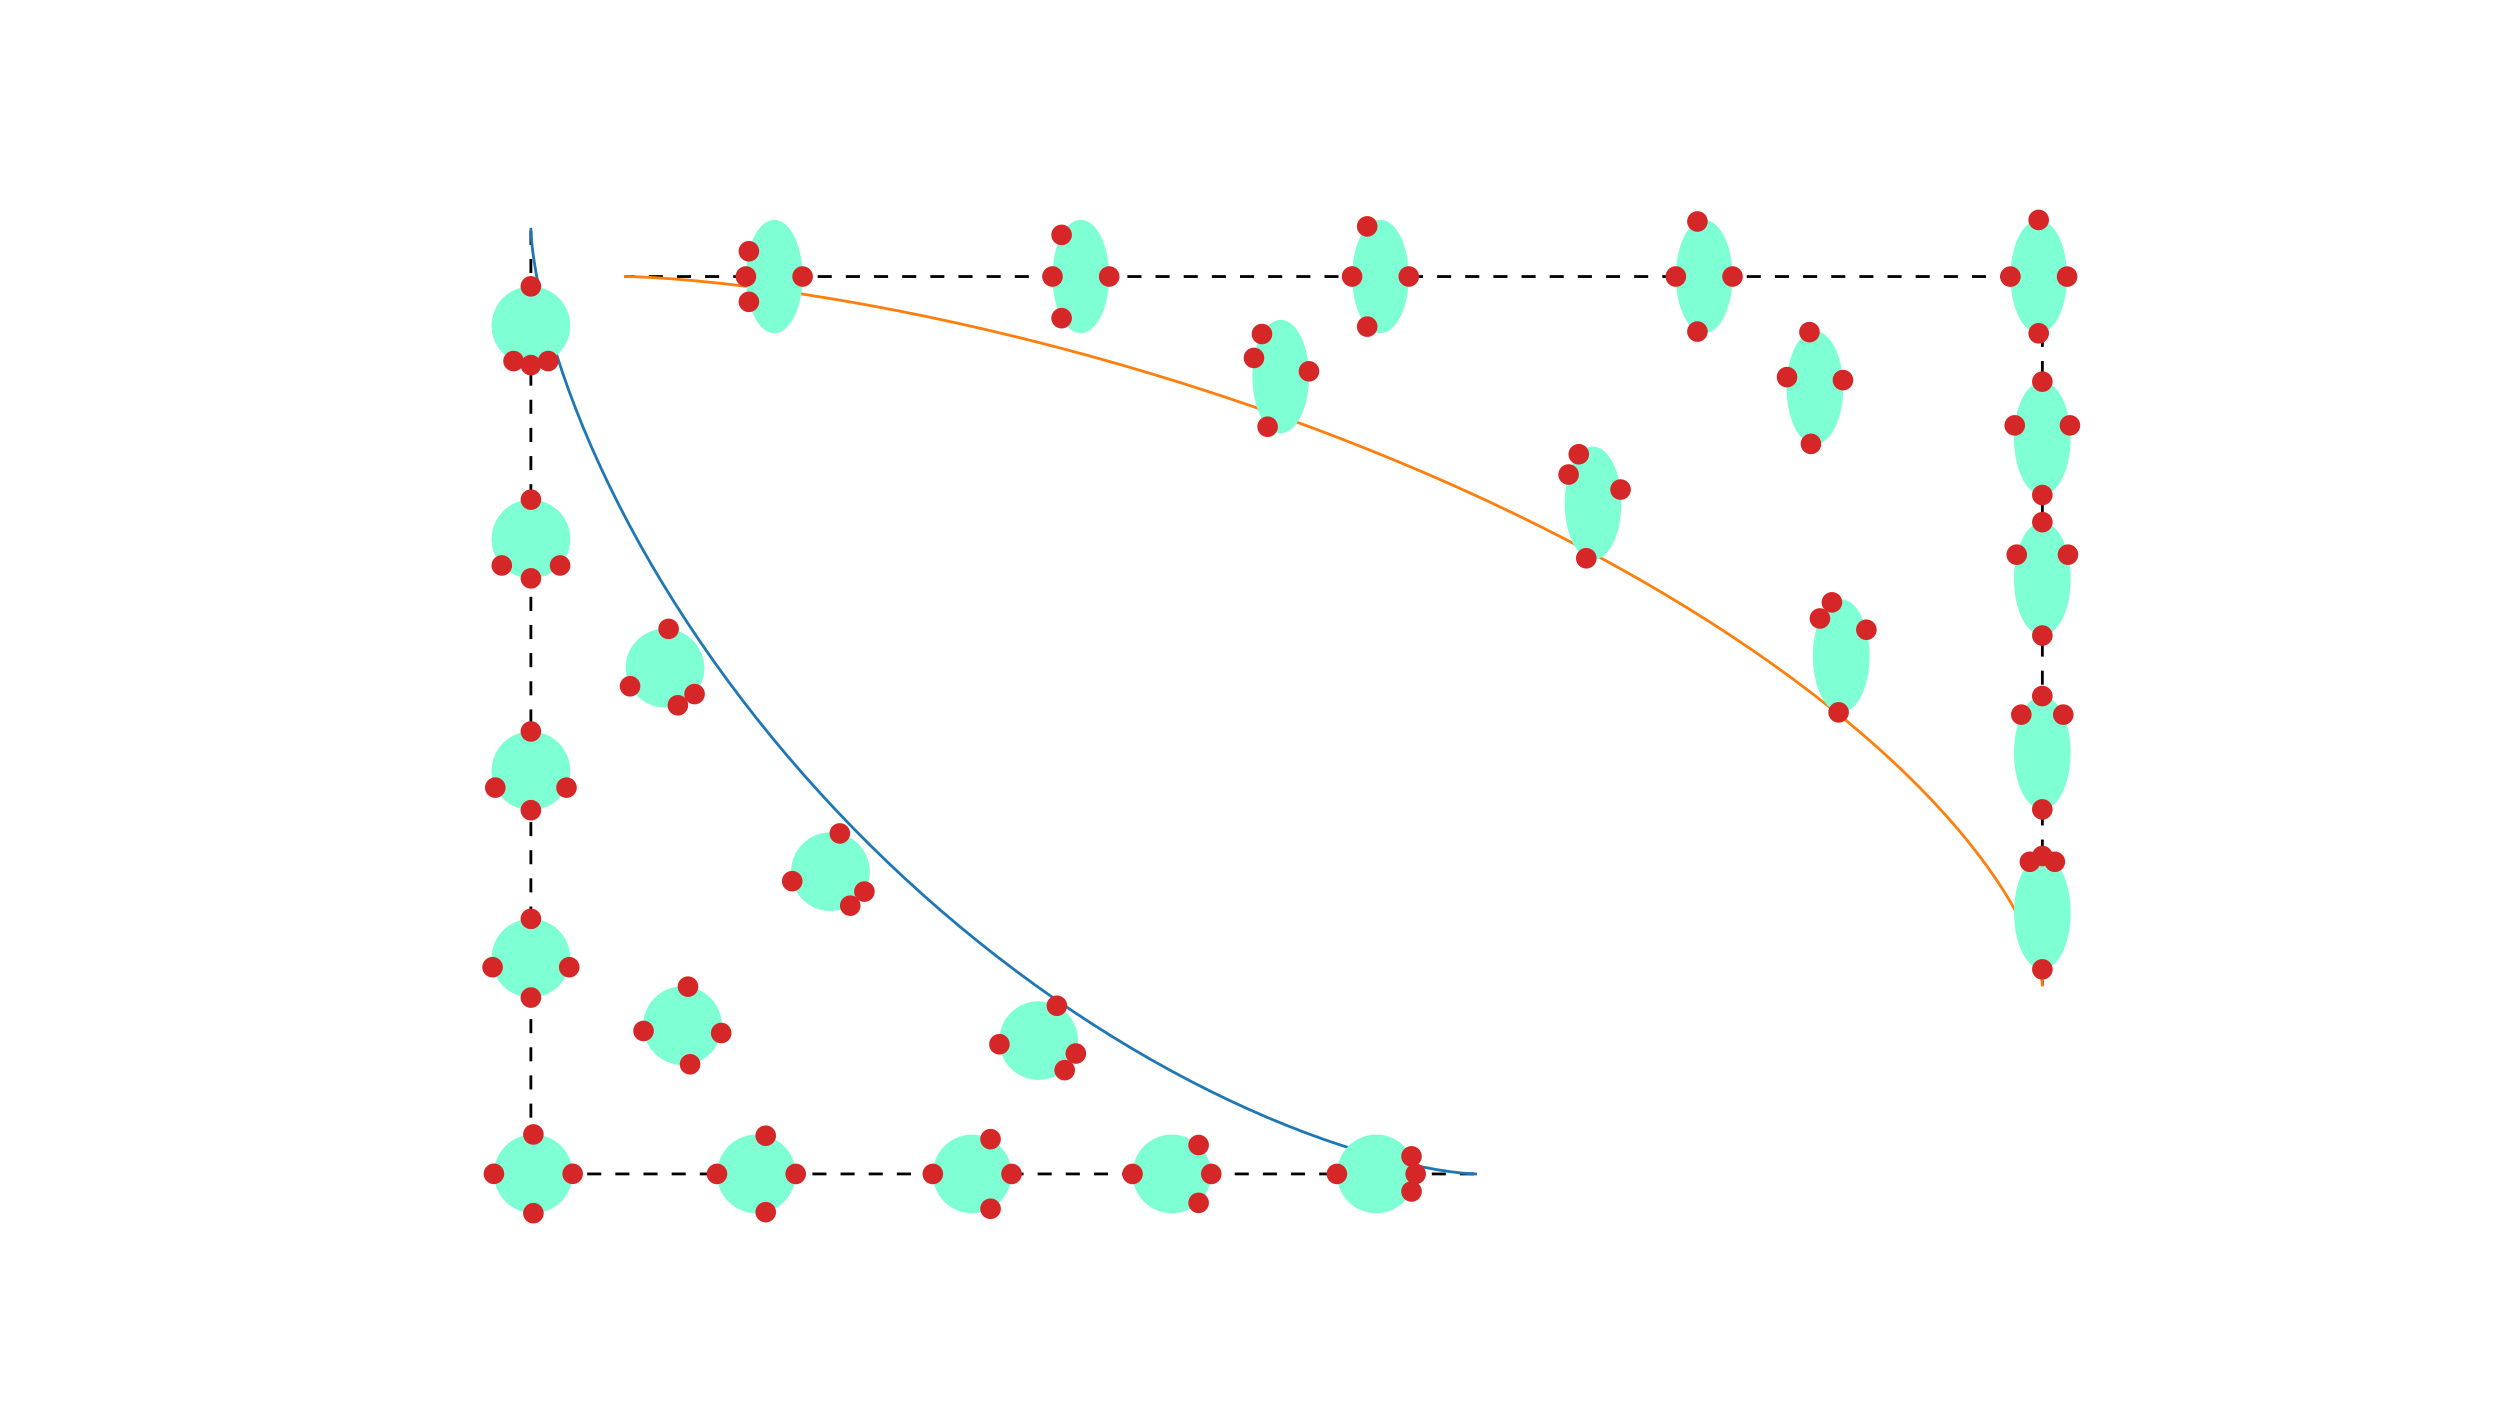 <?xml version="1.0" encoding="utf-8" standalone="no"?>
<!DOCTYPE svg PUBLIC "-//W3C//DTD SVG 1.1//EN"
  "http://www.w3.org/Graphics/SVG/1.1/DTD/svg11.dtd">
<!-- Created with matplotlib (https://matplotlib.org/) -->
<svg height="756pt" version="1.1" viewBox="0 0 1332 756" width="1332pt" xmlns="http://www.w3.org/2000/svg" xmlns:xlink="http://www.w3.org/1999/xlink">
 <defs>
  <style type="text/css">*{stroke-linecap:butt;stroke-linejoin:round;}</style>
 </defs>
 <g id="figure_1">
  <g id="patch_1">
   <path d="M 0 756 
L 1332 756 
L 1332 0 
L 0 0 
z
" style="fill:#ffffff;"/>
  </g>
  <g id="axes_1">
   <g id="line2d_1">
    <path clip-path="url(#p560076ea6c)" d="M 282.851 625.483 
L 786.177 625.483 
L 786.177 625.483 
" style="fill:none;stroke:#000000;stroke-dasharray:7.5,7.5;stroke-dashoffset:0;stroke-width:1.5;"/>
   </g>
   <g id="line2d_2">
    <path clip-path="url(#p560076ea6c)" d="M 282.851 625.483 
L 282.851 122.157 
L 282.851 122.157 
" style="fill:none;stroke:#000000;stroke-dasharray:7.5,7.5;stroke-dashoffset:0;stroke-width:1.5;"/>
   </g>
   <g id="line2d_3">
    <path clip-path="url(#p560076ea6c)" d="M 786.177 625.483 
L 783.419 625.371 
L 778.465 624.961 
L 772.374 624.23 
L 765.561 623.188 
L 758.133 621.828 
L 750.151 620.139 
L 741.817 618.149 
L 733.018 615.817 
L 723.858 613.153 
L 714.433 610.173 
L 704.832 606.9 
L 695.139 603.36 
L 685.427 599.583 
L 675.374 595.434 
L 665.41 591.086 
L 655.181 586.382 
L 644.714 581.317 
L 634.464 576.111 
L 624.042 570.568 
L 613.471 564.688 
L 603.224 558.737 
L 592.883 552.479 
L 582.471 545.918 
L 572.007 539.058 
L 561.513 531.903 
L 551.466 524.79 
L 541.429 517.42 
L 531.42 509.8 
L 521.455 501.939 
L 511.552 493.845 
L 501.728 485.528 
L 491.999 476.999 
L 482.38 468.268 
L 472.888 459.347 
L 463.537 450.25 
L 454.342 440.989 
L 445.315 431.579 
L 436.471 422.033 
L 427.821 412.368 
L 419.377 402.598 
L 411.15 392.739 
L 403.15 382.809 
L 395.387 372.824 
L 387.868 362.801 
L 380.603 352.758 
L 373.285 342.256 
L 366.257 331.773 
L 359.526 321.329 
L 353.097 310.945 
L 346.972 300.642 
L 340.909 290.001 
L 335.184 279.495 
L 329.795 269.149 
L 324.541 258.568 
L 319.649 248.211 
L 315.117 238.107 
L 310.779 227.893 
L 306.817 218.007 
L 303.09 208.117 
L 299.631 198.299 
L 296.466 188.634 
L 293.621 179.209 
L 291.112 170.122 
L 288.954 161.475 
L 287.103 153.144 
L 285.59 145.331 
L 284.406 138.085 
L 283.546 131.489 
L 283.017 125.757 
L 282.851 122.157 
L 282.851 122.157 
" style="fill:none;stroke:#1f77b4;stroke-linecap:square;stroke-width:1.5;"/>
   </g>
   <g id="line2d_4">
    <path clip-path="url(#p560076ea6c)" d="M 1088.172 147.323 
L 333.184 147.323 
L 333.184 147.323 
" style="fill:none;stroke:#000000;stroke-dasharray:7.5,7.5;stroke-dashoffset:0;stroke-width:1.5;"/>
   </g>
   <g id="line2d_5">
    <path clip-path="url(#p560076ea6c)" d="M 1088.172 147.323 
L 1088.172 524.818 
L 1088.172 524.818 
" style="fill:none;stroke:#000000;stroke-dasharray:7.5,7.5;stroke-dashoffset:0;stroke-width:1.5;"/>
   </g>
   <g id="line2d_6">
    <path clip-path="url(#p560076ea6c)" d="M 333.184 147.323 
L 338.223 147.436 
L 347.182 147.845 
L 358.101 148.566 
L 370.411 149.602 
L 383.919 150.965 
L 398.097 152.62 
L 412.922 154.573 
L 428.563 156.861 
L 444.333 159.391 
L 460.513 162.21 
L 476.958 165.298 
L 493.53 168.63 
L 510.709 172.314 
L 527.816 176.211 
L 544.744 180.291 
L 562.046 184.689 
L 579.014 189.227 
L 596.236 194.062 
L 613.667 199.192 
L 630.582 204.401 
L 647.607 209.878 
L 664.701 215.617 
L 681.14 221.369 
L 697.57 227.351 
L 713.957 233.558 
L 730.266 239.981 
L 745.793 246.332 
L 761.19 252.864 
L 776.429 259.571 
L 791.482 266.441 
L 806.324 273.464 
L 820.929 280.631 
L 834.655 287.608 
L 848.122 294.694 
L 861.311 301.879 
L 874.203 309.151 
L 886.782 316.498 
L 899.031 323.907 
L 910.935 331.368 
L 922.482 338.866 
L 933.657 346.388 
L 944.45 353.922 
L 954.851 361.454 
L 964.851 368.971 
L 974.443 376.458 
L 983.621 383.902 
L 992.38 391.289 
L 1000.716 398.604 
L 1008.628 405.835 
L 1016.114 412.968 
L 1023.486 420.304 
L 1030.396 427.502 
L 1036.849 434.545 
L 1042.848 441.42 
L 1048.401 448.112 
L 1053.729 454.882 
L 1058.592 461.42 
L 1063.003 467.711 
L 1067.132 473.984 
L 1070.804 479.956 
L 1074.16 485.829 
L 1077.172 491.548 
L 1079.817 497.049 
L 1082.08 502.267 
L 1083.955 507.133 
L 1085.488 511.704 
L 1086.683 515.949 
L 1087.542 519.809 
L 1088.041 523.058 
L 1088.172 524.818 
L 1088.172 524.818 
" style="fill:none;stroke:#ff7f0e;stroke-linecap:square;stroke-width:1.5;"/>
   </g>
   <g id="patch_2">
    <path clip-path="url(#p560076ea6c)" d="M 733.282 646.441 
C 738.843 646.441 744.178 644.231 748.111 640.299 
C 752.044 636.366 754.253 631.031 754.253 625.469 
C 754.253 619.907 752.044 614.573 748.111 610.64 
C 744.178 606.707 738.843 604.497 733.282 604.497 
C 727.72 604.497 722.385 606.707 718.452 610.64 
C 714.519 614.573 712.31 619.907 712.31 625.469 
C 712.31 631.031 714.519 636.366 718.452 640.299 
C 722.385 644.231 727.72 646.441 733.282 646.441 
z
" style="fill:#7fffd4;"/>
   </g>
   <g id="patch_3">
    <path clip-path="url(#p560076ea6c)" d="M 354.299 376.931 
C 359.861 376.931 365.195 374.722 369.128 370.789 
C 373.061 366.856 375.271 361.521 375.271 355.959 
C 375.271 350.398 373.061 345.063 369.128 341.13 
C 365.195 337.197 359.861 334.988 354.299 334.988 
C 348.737 334.988 343.402 337.197 339.469 341.13 
C 335.537 345.063 333.327 350.398 333.327 355.959 
C 333.327 361.521 335.537 366.856 339.469 370.789 
C 343.402 374.722 348.737 376.931 354.299 376.931 
z
" style="fill:#7fffd4;"/>
   </g>
   <g id="patch_4">
    <path clip-path="url(#p560076ea6c)" d="M 442.452 485.399 
C 448.014 485.399 453.349 483.189 457.281 479.256 
C 461.214 475.323 463.424 469.988 463.424 464.427 
C 463.424 458.865 461.214 453.53 457.281 449.597 
C 453.349 445.665 448.014 443.455 442.452 443.455 
C 436.89 443.455 431.555 445.665 427.623 449.597 
C 423.69 453.53 421.48 458.865 421.48 464.427 
C 421.48 469.988 423.69 475.323 427.623 479.256 
C 431.555 483.189 436.89 485.399 442.452 485.399 
z
" style="fill:#7fffd4;"/>
   </g>
   <g id="patch_5">
    <path clip-path="url(#p560076ea6c)" d="M 553.379 575.422 
C 558.941 575.422 564.276 573.212 568.208 569.279 
C 572.141 565.346 574.351 560.012 574.351 554.45 
C 574.351 548.888 572.141 543.553 568.208 539.62 
C 564.276 535.688 558.941 533.478 553.379 533.478 
C 547.817 533.478 542.482 535.688 538.55 539.62 
C 534.617 543.553 532.407 548.888 532.407 554.45 
C 532.407 560.012 534.617 565.346 538.55 569.279 
C 542.482 573.212 547.817 575.422 553.379 575.422 
z
" style="fill:#7fffd4;"/>
   </g>
   <g id="patch_6">
    <path clip-path="url(#p560076ea6c)" d="M 282.853 194.518 
C 288.415 194.518 293.75 192.308 297.683 188.376 
C 301.616 184.443 303.825 179.108 303.825 173.546 
C 303.825 167.984 301.616 162.65 297.683 158.717 
C 293.75 154.784 288.415 152.574 282.853 152.574 
C 277.292 152.574 271.957 154.784 268.024 158.717 
C 264.091 162.65 261.881 167.984 261.881 173.546 
C 261.881 179.108 264.091 184.443 268.024 188.376 
C 271.957 192.308 277.292 194.518 282.853 194.518 
z
" style="fill:#7fffd4;"/>
   </g>
   <g id="patch_7">
    <path clip-path="url(#p560076ea6c)" d="M 624.388 646.451 
C 629.949 646.451 635.284 644.241 639.217 640.308 
C 643.15 636.375 645.359 631.041 645.359 625.479 
C 645.359 619.917 643.15 614.582 639.217 610.649 
C 635.284 606.717 629.949 604.507 624.388 604.507 
C 618.826 604.507 613.491 606.717 609.558 610.649 
C 605.625 614.582 603.416 619.917 603.416 625.479 
C 603.416 631.041 605.625 636.375 609.558 640.308 
C 613.491 644.241 618.826 646.451 624.388 646.451 
z
" style="fill:#7fffd4;"/>
   </g>
   <g id="patch_8">
    <path clip-path="url(#p560076ea6c)" d="M 282.877 308.149 
C 288.439 308.149 293.774 305.94 297.707 302.007 
C 301.639 298.074 303.849 292.739 303.849 287.177 
C 303.849 281.616 301.639 276.281 297.707 272.348 
C 293.774 268.415 288.439 266.205 282.877 266.205 
C 277.316 266.205 271.981 268.415 268.048 272.348 
C 264.115 276.281 261.905 281.616 261.905 287.177 
C 261.905 292.739 264.115 298.074 268.048 302.007 
C 271.981 305.94 277.316 308.149 282.877 308.149 
z
" style="fill:#7fffd4;"/>
   </g>
   <g id="patch_9">
    <path clip-path="url(#p560076ea6c)" d="M 517.967 646.454 
C 523.529 646.454 528.864 644.245 532.796 640.312 
C 536.729 636.379 538.939 631.044 538.939 625.482 
C 538.939 619.921 536.729 614.586 532.796 610.653 
C 528.864 606.72 523.529 604.511 517.967 604.511 
C 512.405 604.511 507.07 606.72 503.138 610.653 
C 499.205 614.586 496.995 619.921 496.995 625.482 
C 496.995 631.044 499.205 636.379 503.138 640.312 
C 507.07 644.245 512.405 646.454 517.967 646.454 
z
" style="fill:#7fffd4;"/>
   </g>
   <g id="patch_10">
    <path clip-path="url(#p560076ea6c)" d="M 363.658 567.429 
C 369.219 567.429 374.554 565.219 378.487 561.286 
C 382.42 557.353 384.629 552.019 384.629 546.457 
C 384.629 540.895 382.42 535.56 378.487 531.628 
C 374.554 527.695 369.219 525.485 363.658 525.485 
C 358.096 525.485 352.761 527.695 348.828 531.628 
C 344.895 535.56 342.686 540.895 342.686 546.457 
C 342.686 552.019 344.895 557.353 348.828 561.286 
C 352.761 565.219 358.096 567.429 363.658 567.429 
z
" style="fill:#7fffd4;"/>
   </g>
   <g id="patch_11">
    <path clip-path="url(#p560076ea6c)" d="M 282.857 431.666 
C 288.418 431.666 293.753 429.456 297.686 425.523 
C 301.619 421.59 303.828 416.256 303.828 410.694 
C 303.828 405.132 301.619 399.797 297.686 395.864 
C 293.753 391.932 288.418 389.722 282.857 389.722 
C 277.295 389.722 271.96 391.932 268.027 395.864 
C 264.094 399.797 261.885 405.132 261.885 410.694 
C 261.885 416.256 264.094 421.59 268.027 425.523 
C 271.96 429.456 277.295 431.666 282.857 431.666 
z
" style="fill:#7fffd4;"/>
   </g>
   <g id="patch_12">
    <path clip-path="url(#p560076ea6c)" d="M 402.974 646.445 
C 408.535 646.445 413.87 644.236 417.803 640.303 
C 421.736 636.37 423.946 631.035 423.946 625.474 
C 423.946 619.912 421.736 614.577 417.803 610.644 
C 413.87 606.711 408.535 604.502 402.974 604.502 
C 397.412 604.502 392.077 606.711 388.144 610.644 
C 384.211 614.577 382.002 619.912 382.002 625.474 
C 382.002 631.035 384.211 636.37 388.144 640.303 
C 392.077 644.236 397.412 646.445 402.974 646.445 
z
" style="fill:#7fffd4;"/>
   </g>
   <g id="patch_13">
    <path clip-path="url(#p560076ea6c)" d="M 282.864 531.504 
C 288.426 531.504 293.761 529.294 297.693 525.361 
C 301.626 521.429 303.836 516.094 303.836 510.532 
C 303.836 504.97 301.626 499.635 297.693 495.703 
C 293.761 491.77 288.426 489.56 282.864 489.56 
C 277.302 489.56 271.967 491.77 268.035 495.703 
C 264.102 499.635 261.892 504.97 261.892 510.532 
C 261.892 516.094 264.102 521.429 268.035 525.361 
C 271.967 529.294 277.302 531.504 282.864 531.504 
z
" style="fill:#7fffd4;"/>
   </g>
   <g id="patch_14">
    <path clip-path="url(#p560076ea6c)" d="M 284.137 646.38 
C 289.699 646.38 295.033 644.17 298.966 640.238 
C 302.899 636.305 305.109 630.97 305.109 625.408 
C 305.109 619.846 302.899 614.512 298.966 610.579 
C 295.033 606.646 289.699 604.436 284.137 604.436 
C 278.575 604.436 273.24 606.646 269.307 610.579 
C 265.375 614.512 263.165 619.846 263.165 625.408 
C 263.165 630.97 265.375 636.305 269.307 640.238 
C 273.24 644.17 278.575 646.38 284.137 646.38 
z
" style="fill:#7fffd4;"/>
   </g>
   <g id="patch_15">
    <path clip-path="url(#p560076ea6c)" d="M 412.527 177.533 
C 416.531 177.533 420.372 174.351 423.204 168.688 
C 426.035 163.025 427.626 155.343 427.626 147.334 
C 427.626 139.325 426.035 131.643 423.204 125.979 
C 420.372 120.316 416.531 117.134 412.527 117.134 
C 408.522 117.134 404.681 120.316 401.849 125.979 
C 399.018 131.643 397.427 139.325 397.427 147.334 
C 397.427 155.343 399.018 163.025 401.849 168.688 
C 404.681 174.351 408.522 177.533 412.527 177.533 
z
" style="fill:#7fffd4;"/>
   </g>
   <g id="patch_16">
    <path clip-path="url(#p560076ea6c)" d="M 981.001 379.666 
C 985.005 379.666 988.846 376.483 991.678 370.82 
C 994.51 365.157 996.101 357.475 996.101 349.466 
C 996.101 341.457 994.51 333.775 991.678 328.112 
C 988.846 322.448 985.005 319.266 981.001 319.266 
C 976.996 319.266 973.155 322.448 970.324 328.112 
C 967.492 333.775 965.901 341.457 965.901 349.466 
C 965.901 357.475 967.492 365.157 970.324 370.82 
C 973.155 376.483 976.996 379.666 981.001 379.666 
z
" style="fill:#7fffd4;"/>
   </g>
   <g id="patch_17">
    <path clip-path="url(#p560076ea6c)" d="M 848.771 298.315 
C 852.775 298.315 856.616 295.133 859.448 289.47 
C 862.28 283.807 863.871 276.125 863.871 268.116 
C 863.871 260.107 862.28 252.424 859.448 246.761 
C 856.616 241.098 852.775 237.916 848.771 237.916 
C 844.766 237.916 840.925 241.098 838.094 246.761 
C 835.262 252.424 833.671 260.107 833.671 268.116 
C 833.671 276.125 835.262 283.807 838.094 289.47 
C 840.925 295.133 844.766 298.315 848.771 298.315 
z
" style="fill:#7fffd4;"/>
   </g>
   <g id="patch_18">
    <path clip-path="url(#p560076ea6c)" d="M 682.38 230.798 
C 686.385 230.798 690.226 227.616 693.058 221.953 
C 695.889 216.289 697.48 208.607 697.48 200.598 
C 697.48 192.589 695.889 184.907 693.058 179.244 
C 690.226 173.581 686.385 170.399 682.38 170.399 
C 678.376 170.399 674.535 173.581 671.703 179.244 
C 668.872 184.907 667.281 192.589 667.281 200.598 
C 667.281 208.607 668.872 216.289 671.703 221.953 
C 674.535 227.616 678.376 230.798 682.38 230.798 
z
" style="fill:#7fffd4;"/>
   </g>
   <g id="patch_19">
    <path clip-path="url(#p560076ea6c)" d="M 1088.169 516.475 
C 1092.173 516.475 1096.014 513.293 1098.846 507.63 
C 1101.678 501.967 1103.269 494.285 1103.269 486.276 
C 1103.269 478.267 1101.678 470.585 1098.846 464.922 
C 1096.014 459.258 1092.173 456.076 1088.169 456.076 
C 1084.164 456.076 1080.323 459.258 1077.492 464.922 
C 1074.66 470.585 1073.069 478.267 1073.069 486.276 
C 1073.069 494.285 1074.66 501.967 1077.492 507.63 
C 1080.323 513.293 1084.164 516.475 1088.169 516.475 
z
" style="fill:#7fffd4;"/>
   </g>
   <g id="patch_20">
    <path clip-path="url(#p560076ea6c)" d="M 575.868 177.526 
C 579.872 177.526 583.713 174.344 586.545 168.681 
C 589.376 163.018 590.967 155.336 590.967 147.327 
C 590.967 139.318 589.376 131.635 586.545 125.972 
C 583.713 120.309 579.872 117.127 575.868 117.127 
C 571.863 117.127 568.022 120.309 565.191 125.972 
C 562.359 131.635 560.768 139.318 560.768 147.327 
C 560.768 155.336 562.359 163.018 565.191 168.681 
C 568.022 174.344 571.863 177.526 575.868 177.526 
z
" style="fill:#7fffd4;"/>
   </g>
   <g id="patch_21">
    <path clip-path="url(#p560076ea6c)" d="M 1088.133 431.252 
C 1092.137 431.252 1095.978 428.07 1098.81 422.407 
C 1101.642 416.744 1103.233 409.062 1103.233 401.053 
C 1103.233 393.044 1101.642 385.361 1098.81 379.698 
C 1095.978 374.035 1092.137 370.853 1088.133 370.853 
C 1084.128 370.853 1080.287 374.035 1077.456 379.698 
C 1074.624 385.361 1073.033 393.044 1073.033 401.053 
C 1073.033 409.062 1074.624 416.744 1077.456 422.407 
C 1080.287 428.07 1084.128 431.252 1088.133 431.252 
z
" style="fill:#7fffd4;"/>
   </g>
   <g id="patch_22">
    <path clip-path="url(#p560076ea6c)" d="M 735.498 177.523 
C 739.503 177.523 743.344 174.341 746.176 168.678 
C 749.007 163.015 750.598 155.333 750.598 147.324 
C 750.598 139.315 749.007 131.633 746.176 125.969 
C 743.344 120.306 739.503 117.124 735.498 117.124 
C 731.494 117.124 727.653 120.306 724.821 125.969 
C 721.99 131.633 720.399 139.315 720.399 147.324 
C 720.399 155.333 721.99 163.015 724.821 168.678 
C 727.653 174.341 731.494 177.523 735.498 177.523 
z
" style="fill:#7fffd4;"/>
   </g>
   <g id="patch_23">
    <path clip-path="url(#p560076ea6c)" d="M 966.963 236.792 
C 970.967 236.792 974.808 233.61 977.64 227.947 
C 980.471 222.284 982.062 214.602 982.062 206.593 
C 982.062 198.584 980.471 190.902 977.64 185.239 
C 974.808 179.575 970.967 176.393 966.963 176.393 
C 962.958 176.393 959.117 179.575 956.285 185.239 
C 953.454 190.902 951.863 198.584 951.863 206.593 
C 951.863 214.602 953.454 222.284 956.285 227.947 
C 959.117 233.61 962.958 236.792 966.963 236.792 
z
" style="fill:#7fffd4;"/>
   </g>
   <g id="patch_24">
    <path clip-path="url(#p560076ea6c)" d="M 1088.164 338.615 
C 1092.169 338.615 1096.01 335.433 1098.841 329.769 
C 1101.673 324.106 1103.264 316.424 1103.264 308.415 
C 1103.264 300.406 1101.673 292.724 1098.841 287.061 
C 1096.01 281.398 1092.169 278.216 1088.164 278.216 
C 1084.16 278.216 1080.319 281.398 1077.487 287.061 
C 1074.655 292.724 1073.064 300.406 1073.064 308.415 
C 1073.064 316.424 1074.655 324.106 1077.487 329.769 
C 1080.319 335.433 1084.16 338.615 1088.164 338.615 
z
" style="fill:#7fffd4;"/>
   </g>
   <g id="patch_25">
    <path clip-path="url(#p560076ea6c)" d="M 907.988 177.53 
C 911.993 177.53 915.834 174.348 918.666 168.685 
C 921.497 163.021 923.088 155.339 923.088 147.33 
C 923.088 139.321 921.497 131.639 918.666 125.976 
C 915.834 120.313 911.993 117.131 907.988 117.131 
C 903.984 117.131 900.143 120.313 897.311 125.976 
C 894.48 131.639 892.889 139.321 892.889 147.33 
C 892.889 155.339 894.48 163.021 897.311 168.685 
C 900.143 174.348 903.984 177.53 907.988 177.53 
z
" style="fill:#7fffd4;"/>
   </g>
   <g id="patch_26">
    <path clip-path="url(#p560076ea6c)" d="M 1088.153 263.736 
C 1092.157 263.736 1095.998 260.554 1098.83 254.891 
C 1101.662 249.228 1103.253 241.546 1103.253 233.537 
C 1103.253 225.528 1101.662 217.845 1098.83 212.182 
C 1095.998 206.519 1092.157 203.337 1088.153 203.337 
C 1084.148 203.337 1080.307 206.519 1077.476 212.182 
C 1074.644 217.845 1073.053 225.528 1073.053 233.537 
C 1073.053 241.546 1074.644 249.228 1077.476 254.891 
C 1080.307 260.554 1084.148 263.736 1088.153 263.736 
z
" style="fill:#7fffd4;"/>
   </g>
   <g id="patch_27">
    <path clip-path="url(#p560076ea6c)" d="M 1086.244 177.579 
C 1090.248 177.579 1094.089 174.397 1096.921 168.734 
C 1099.753 163.071 1101.344 155.388 1101.344 147.379 
C 1101.344 139.37 1099.753 131.688 1096.921 126.025 
C 1094.089 120.362 1090.248 117.18 1086.244 117.18 
C 1082.239 117.18 1078.398 120.362 1075.567 126.025 
C 1072.735 131.688 1071.144 139.37 1071.144 147.379 
C 1071.144 155.388 1072.735 163.071 1075.567 168.734 
C 1078.398 174.397 1082.239 177.579 1086.244 177.579 
z
" style="fill:#7fffd4;"/>
   </g>
   <g id="PathCollection_1">
    <defs>
     <path d="M 0 5 
C 1.326 5 2.598 4.473 3.536 3.536 
C 4.473 2.598 5 1.326 5 0 
C 5 -1.326 4.473 -2.598 3.536 -3.536 
C 2.598 -4.473 1.326 -5 0 -5 
C -1.326 -5 -2.598 -4.473 -3.536 -3.536 
C -4.473 -2.598 -5 -1.326 -5 0 
C -5 1.326 -4.473 2.598 -3.536 3.536 
C -2.598 4.473 -1.326 5 0 5 
z
" id="m74fb6557e2" style="stroke:#d62728;"/>
    </defs>
    <g clip-path="url(#p560076ea6c)">
     <use style="fill:#d62728;stroke:#d62728;" x="752.048" xlink:href="#m74fb6557e2" y="616.108"/>
     <use style="fill:#d62728;stroke:#d62728;" x="752.051" xlink:href="#m74fb6557e2" y="634.826"/>
     <use style="fill:#d62728;stroke:#d62728;" x="754.253" xlink:href="#m74fb6557e2" y="625.475"/>
     <use style="fill:#d62728;stroke:#d62728;" x="712.31" xlink:href="#m74fb6557e2" y="625.47"/>
    </g>
   </g>
   <g id="PathCollection_2">
    <g clip-path="url(#p560076ea6c)">
     <use style="fill:#d62728;stroke:#d62728;" x="356.235" xlink:href="#m74fb6557e2" y="335.077"/>
     <use style="fill:#d62728;stroke:#d62728;" x="361.17" xlink:href="#m74fb6557e2" y="375.774"/>
     <use style="fill:#d62728;stroke:#d62728;" x="370.049" xlink:href="#m74fb6557e2" y="369.807"/>
     <use style="fill:#d62728;stroke:#d62728;" x="335.695" xlink:href="#m74fb6557e2" y="365.64"/>
    </g>
   </g>
   <g id="PathCollection_3">
    <g clip-path="url(#p560076ea6c)">
     <use style="fill:#d62728;stroke:#d62728;" x="447.454" xlink:href="#m74fb6557e2" y="444.06"/>
     <use style="fill:#d62728;stroke:#d62728;" x="453.014" xlink:href="#m74fb6557e2" y="482.545"/>
     <use style="fill:#d62728;stroke:#d62728;" x="460.541" xlink:href="#m74fb6557e2" y="475.039"/>
     <use style="fill:#d62728;stroke:#d62728;" x="422.099" xlink:href="#m74fb6557e2" y="469.485"/>
    </g>
   </g>
   <g id="PathCollection_4">
    <g clip-path="url(#p560076ea6c)">
     <use style="fill:#d62728;stroke:#d62728;" x="563.102" xlink:href="#m74fb6557e2" y="535.868"/>
     <use style="fill:#d62728;stroke:#d62728;" x="567.267" xlink:href="#m74fb6557e2" y="570.165"/>
     <use style="fill:#d62728;stroke:#d62728;" x="573.196" xlink:href="#m74fb6557e2" y="561.314"/>
     <use style="fill:#d62728;stroke:#d62728;" x="532.495" xlink:href="#m74fb6557e2" y="556.372"/>
    </g>
   </g>
   <g id="PathCollection_5">
    <g clip-path="url(#p560076ea6c)">
     <use style="fill:#d62728;stroke:#d62728;" x="282.853" xlink:href="#m74fb6557e2" y="152.574"/>
     <use style="fill:#d62728;stroke:#d62728;" x="282.854" xlink:href="#m74fb6557e2" y="194.518"/>
     <use style="fill:#d62728;stroke:#d62728;" x="292.085" xlink:href="#m74fb6557e2" y="192.377"/>
     <use style="fill:#d62728;stroke:#d62728;" x="273.621" xlink:href="#m74fb6557e2" y="192.377"/>
    </g>
   </g>
   <g id="PathCollection_6">
    <g clip-path="url(#p560076ea6c)">
     <use style="fill:#d62728;stroke:#d62728;" x="638.618" xlink:href="#m74fb6557e2" y="610.074"/>
     <use style="fill:#d62728;stroke:#d62728;" x="638.618" xlink:href="#m74fb6557e2" y="640.883"/>
     <use style="fill:#d62728;stroke:#d62728;" x="645.359" xlink:href="#m74fb6557e2" y="625.479"/>
     <use style="fill:#d62728;stroke:#d62728;" x="603.416" xlink:href="#m74fb6557e2" y="625.479"/>
    </g>
   </g>
   <g id="PathCollection_7">
    <g clip-path="url(#p560076ea6c)">
     <use style="fill:#d62728;stroke:#d62728;" x="282.878" xlink:href="#m74fb6557e2" y="266.205"/>
     <use style="fill:#d62728;stroke:#d62728;" x="282.881" xlink:href="#m74fb6557e2" y="308.149"/>
     <use style="fill:#d62728;stroke:#d62728;" x="298.405" xlink:href="#m74fb6557e2" y="301.274"/>
     <use style="fill:#d62728;stroke:#d62728;" x="267.348" xlink:href="#m74fb6557e2" y="301.272"/>
    </g>
   </g>
   <g id="PathCollection_8">
    <g clip-path="url(#p560076ea6c)">
     <use style="fill:#d62728;stroke:#d62728;" x="527.763" xlink:href="#m74fb6557e2" y="606.939"/>
     <use style="fill:#d62728;stroke:#d62728;" x="527.763" xlink:href="#m74fb6557e2" y="644.026"/>
     <use style="fill:#d62728;stroke:#d62728;" x="538.939" xlink:href="#m74fb6557e2" y="625.482"/>
     <use style="fill:#d62728;stroke:#d62728;" x="496.995" xlink:href="#m74fb6557e2" y="625.482"/>
    </g>
   </g>
   <g id="PathCollection_9">
    <g clip-path="url(#p560076ea6c)">
     <use style="fill:#d62728;stroke:#d62728;" x="366.564" xlink:href="#m74fb6557e2" y="525.687"/>
     <use style="fill:#d62728;stroke:#d62728;" x="367.666" xlink:href="#m74fb6557e2" y="567.042"/>
     <use style="fill:#d62728;stroke:#d62728;" x="384.257" xlink:href="#m74fb6557e2" y="550.393"/>
     <use style="fill:#d62728;stroke:#d62728;" x="342.878" xlink:href="#m74fb6557e2" y="549.29"/>
    </g>
   </g>
   <g id="PathCollection_10">
    <g clip-path="url(#p560076ea6c)">
     <use style="fill:#d62728;stroke:#d62728;" x="282.857" xlink:href="#m74fb6557e2" y="389.722"/>
     <use style="fill:#d62728;stroke:#d62728;" x="282.857" xlink:href="#m74fb6557e2" y="431.666"/>
     <use style="fill:#d62728;stroke:#d62728;" x="301.823" xlink:href="#m74fb6557e2" y="419.643"/>
     <use style="fill:#d62728;stroke:#d62728;" x="263.89" xlink:href="#m74fb6557e2" y="419.643"/>
    </g>
   </g>
   <g id="PathCollection_11">
    <g clip-path="url(#p560076ea6c)">
     <use style="fill:#d62728;stroke:#d62728;" x="407.979" xlink:href="#m74fb6557e2" y="605.108"/>
     <use style="fill:#d62728;stroke:#d62728;" x="407.979" xlink:href="#m74fb6557e2" y="645.839"/>
     <use style="fill:#d62728;stroke:#d62728;" x="423.946" xlink:href="#m74fb6557e2" y="625.474"/>
     <use style="fill:#d62728;stroke:#d62728;" x="382.002" xlink:href="#m74fb6557e2" y="625.474"/>
    </g>
   </g>
   <g id="PathCollection_12">
    <g clip-path="url(#p560076ea6c)">
     <use style="fill:#d62728;stroke:#d62728;" x="282.864" xlink:href="#m74fb6557e2" y="489.56"/>
     <use style="fill:#d62728;stroke:#d62728;" x="282.865" xlink:href="#m74fb6557e2" y="531.504"/>
     <use style="fill:#d62728;stroke:#d62728;" x="303.282" xlink:href="#m74fb6557e2" y="515.322"/>
     <use style="fill:#d62728;stroke:#d62728;" x="262.446" xlink:href="#m74fb6557e2" y="515.322"/>
    </g>
   </g>
   <g id="PathCollection_13">
    <g clip-path="url(#p560076ea6c)">
     <use style="fill:#d62728;stroke:#d62728;" x="284.19" xlink:href="#m74fb6557e2" y="604.436"/>
     <use style="fill:#d62728;stroke:#d62728;" x="284.19" xlink:href="#m74fb6557e2" y="646.38"/>
     <use style="fill:#d62728;stroke:#d62728;" x="305.109" xlink:href="#m74fb6557e2" y="625.411"/>
     <use style="fill:#d62728;stroke:#d62728;" x="263.165" xlink:href="#m74fb6557e2" y="625.411"/>
    </g>
   </g>
   <g id="PathCollection_14">
    <g clip-path="url(#p560076ea6c)">
     <use style="fill:#d62728;stroke:#d62728;" x="399.015" xlink:href="#m74fb6557e2" y="160.813"/>
     <use style="fill:#d62728;stroke:#d62728;" x="399.013" xlink:href="#m74fb6557e2" y="133.86"/>
     <use style="fill:#d62728;stroke:#d62728;" x="397.427" xlink:href="#m74fb6557e2" y="147.326"/>
     <use style="fill:#d62728;stroke:#d62728;" x="427.626" xlink:href="#m74fb6557e2" y="147.333"/>
    </g>
   </g>
   <g id="PathCollection_15">
    <g clip-path="url(#p560076ea6c)">
     <use style="fill:#d62728;stroke:#d62728;" x="979.607" xlink:href="#m74fb6557e2" y="379.537"/>
     <use style="fill:#d62728;stroke:#d62728;" x="976.053" xlink:href="#m74fb6557e2" y="320.934"/>
     <use style="fill:#d62728;stroke:#d62728;" x="969.661" xlink:href="#m74fb6557e2" y="329.526"/>
     <use style="fill:#d62728;stroke:#d62728;" x="994.395" xlink:href="#m74fb6557e2" y="335.525"/>
    </g>
   </g>
   <g id="PathCollection_16">
    <g clip-path="url(#p560076ea6c)">
     <use style="fill:#d62728;stroke:#d62728;" x="845.169" xlink:href="#m74fb6557e2" y="297.444"/>
     <use style="fill:#d62728;stroke:#d62728;" x="841.166" xlink:href="#m74fb6557e2" y="242.026"/>
     <use style="fill:#d62728;stroke:#d62728;" x="835.747" xlink:href="#m74fb6557e2" y="252.834"/>
     <use style="fill:#d62728;stroke:#d62728;" x="863.425" xlink:href="#m74fb6557e2" y="260.832"/>
    </g>
   </g>
   <g id="PathCollection_17">
    <g clip-path="url(#p560076ea6c)">
     <use style="fill:#d62728;stroke:#d62728;" x="675.38" xlink:href="#m74fb6557e2" y="227.356"/>
     <use style="fill:#d62728;stroke:#d62728;" x="672.381" xlink:href="#m74fb6557e2" y="177.969"/>
     <use style="fill:#d62728;stroke:#d62728;" x="668.112" xlink:href="#m74fb6557e2" y="190.714"/>
     <use style="fill:#d62728;stroke:#d62728;" x="697.417" xlink:href="#m74fb6557e2" y="197.83"/>
    </g>
   </g>
   <g id="PathCollection_18">
    <g clip-path="url(#p560076ea6c)">
     <use style="fill:#d62728;stroke:#d62728;" x="1088.169" xlink:href="#m74fb6557e2" y="516.475"/>
     <use style="fill:#d62728;stroke:#d62728;" x="1088.168" xlink:href="#m74fb6557e2" y="456.076"/>
     <use style="fill:#d62728;stroke:#d62728;" x="1081.522" xlink:href="#m74fb6557e2" y="459.159"/>
     <use style="fill:#d62728;stroke:#d62728;" x="1094.816" xlink:href="#m74fb6557e2" y="459.16"/>
    </g>
   </g>
   <g id="PathCollection_19">
    <g clip-path="url(#p560076ea6c)">
     <use style="fill:#d62728;stroke:#d62728;" x="565.622" xlink:href="#m74fb6557e2" y="169.51"/>
     <use style="fill:#d62728;stroke:#d62728;" x="565.621" xlink:href="#m74fb6557e2" y="125.144"/>
     <use style="fill:#d62728;stroke:#d62728;" x="560.768" xlink:href="#m74fb6557e2" y="147.326"/>
     <use style="fill:#d62728;stroke:#d62728;" x="590.967" xlink:href="#m74fb6557e2" y="147.326"/>
    </g>
   </g>
   <g id="PathCollection_20">
    <g clip-path="url(#p560076ea6c)">
     <use style="fill:#d62728;stroke:#d62728;" x="1088.132" xlink:href="#m74fb6557e2" y="431.252"/>
     <use style="fill:#d62728;stroke:#d62728;" x="1088.131" xlink:href="#m74fb6557e2" y="370.853"/>
     <use style="fill:#d62728;stroke:#d62728;" x="1076.953" xlink:href="#m74fb6557e2" y="380.753"/>
     <use style="fill:#d62728;stroke:#d62728;" x="1099.314" xlink:href="#m74fb6557e2" y="380.756"/>
    </g>
   </g>
   <g id="PathCollection_21">
    <g clip-path="url(#p560076ea6c)">
     <use style="fill:#d62728;stroke:#d62728;" x="728.445" xlink:href="#m74fb6557e2" y="174.026"/>
     <use style="fill:#d62728;stroke:#d62728;" x="728.445" xlink:href="#m74fb6557e2" y="120.622"/>
     <use style="fill:#d62728;stroke:#d62728;" x="720.399" xlink:href="#m74fb6557e2" y="147.324"/>
     <use style="fill:#d62728;stroke:#d62728;" x="750.598" xlink:href="#m74fb6557e2" y="147.324"/>
    </g>
   </g>
   <g id="PathCollection_22">
    <g clip-path="url(#p560076ea6c)">
     <use style="fill:#d62728;stroke:#d62728;" x="964.87" xlink:href="#m74fb6557e2" y="236.501"/>
     <use style="fill:#d62728;stroke:#d62728;" x="964.077" xlink:href="#m74fb6557e2" y="176.95"/>
     <use style="fill:#d62728;stroke:#d62728;" x="952.131" xlink:href="#m74fb6557e2" y="200.925"/>
     <use style="fill:#d62728;stroke:#d62728;" x="981.924" xlink:href="#m74fb6557e2" y="202.513"/>
    </g>
   </g>
   <g id="PathCollection_23">
    <g clip-path="url(#p560076ea6c)">
     <use style="fill:#d62728;stroke:#d62728;" x="1088.164" xlink:href="#m74fb6557e2" y="338.615"/>
     <use style="fill:#d62728;stroke:#d62728;" x="1088.164" xlink:href="#m74fb6557e2" y="278.216"/>
     <use style="fill:#d62728;stroke:#d62728;" x="1074.508" xlink:href="#m74fb6557e2" y="295.528"/>
     <use style="fill:#d62728;stroke:#d62728;" x="1101.82" xlink:href="#m74fb6557e2" y="295.528"/>
    </g>
   </g>
   <g id="PathCollection_24">
    <g clip-path="url(#p560076ea6c)">
     <use style="fill:#d62728;stroke:#d62728;" x="904.385" xlink:href="#m74fb6557e2" y="176.657"/>
     <use style="fill:#d62728;stroke:#d62728;" x="904.385" xlink:href="#m74fb6557e2" y="118.004"/>
     <use style="fill:#d62728;stroke:#d62728;" x="892.889" xlink:href="#m74fb6557e2" y="147.33"/>
     <use style="fill:#d62728;stroke:#d62728;" x="923.088" xlink:href="#m74fb6557e2" y="147.33"/>
    </g>
   </g>
   <g id="PathCollection_25">
    <g clip-path="url(#p560076ea6c)">
     <use style="fill:#d62728;stroke:#d62728;" x="1088.153" xlink:href="#m74fb6557e2" y="263.736"/>
     <use style="fill:#d62728;stroke:#d62728;" x="1088.152" xlink:href="#m74fb6557e2" y="203.337"/>
     <use style="fill:#d62728;stroke:#d62728;" x="1073.452" xlink:href="#m74fb6557e2" y="226.639"/>
     <use style="fill:#d62728;stroke:#d62728;" x="1102.854" xlink:href="#m74fb6557e2" y="226.64"/>
    </g>
   </g>
   <g id="PathCollection_26">
    <g clip-path="url(#p560076ea6c)">
     <use style="fill:#d62728;stroke:#d62728;" x="1086.205" xlink:href="#m74fb6557e2" y="177.579"/>
     <use style="fill:#d62728;stroke:#d62728;" x="1086.205" xlink:href="#m74fb6557e2" y="117.18"/>
     <use style="fill:#d62728;stroke:#d62728;" x="1071.144" xlink:href="#m74fb6557e2" y="147.375"/>
     <use style="fill:#d62728;stroke:#d62728;" x="1101.344" xlink:href="#m74fb6557e2" y="147.375"/>
    </g>
   </g>
  </g>
 </g>
 <defs>
  <clipPath id="p560076ea6c">
   <rect height="582.12" width="1032.3" x="166.5" y="90.72"/>
  </clipPath>
 </defs>
</svg>
